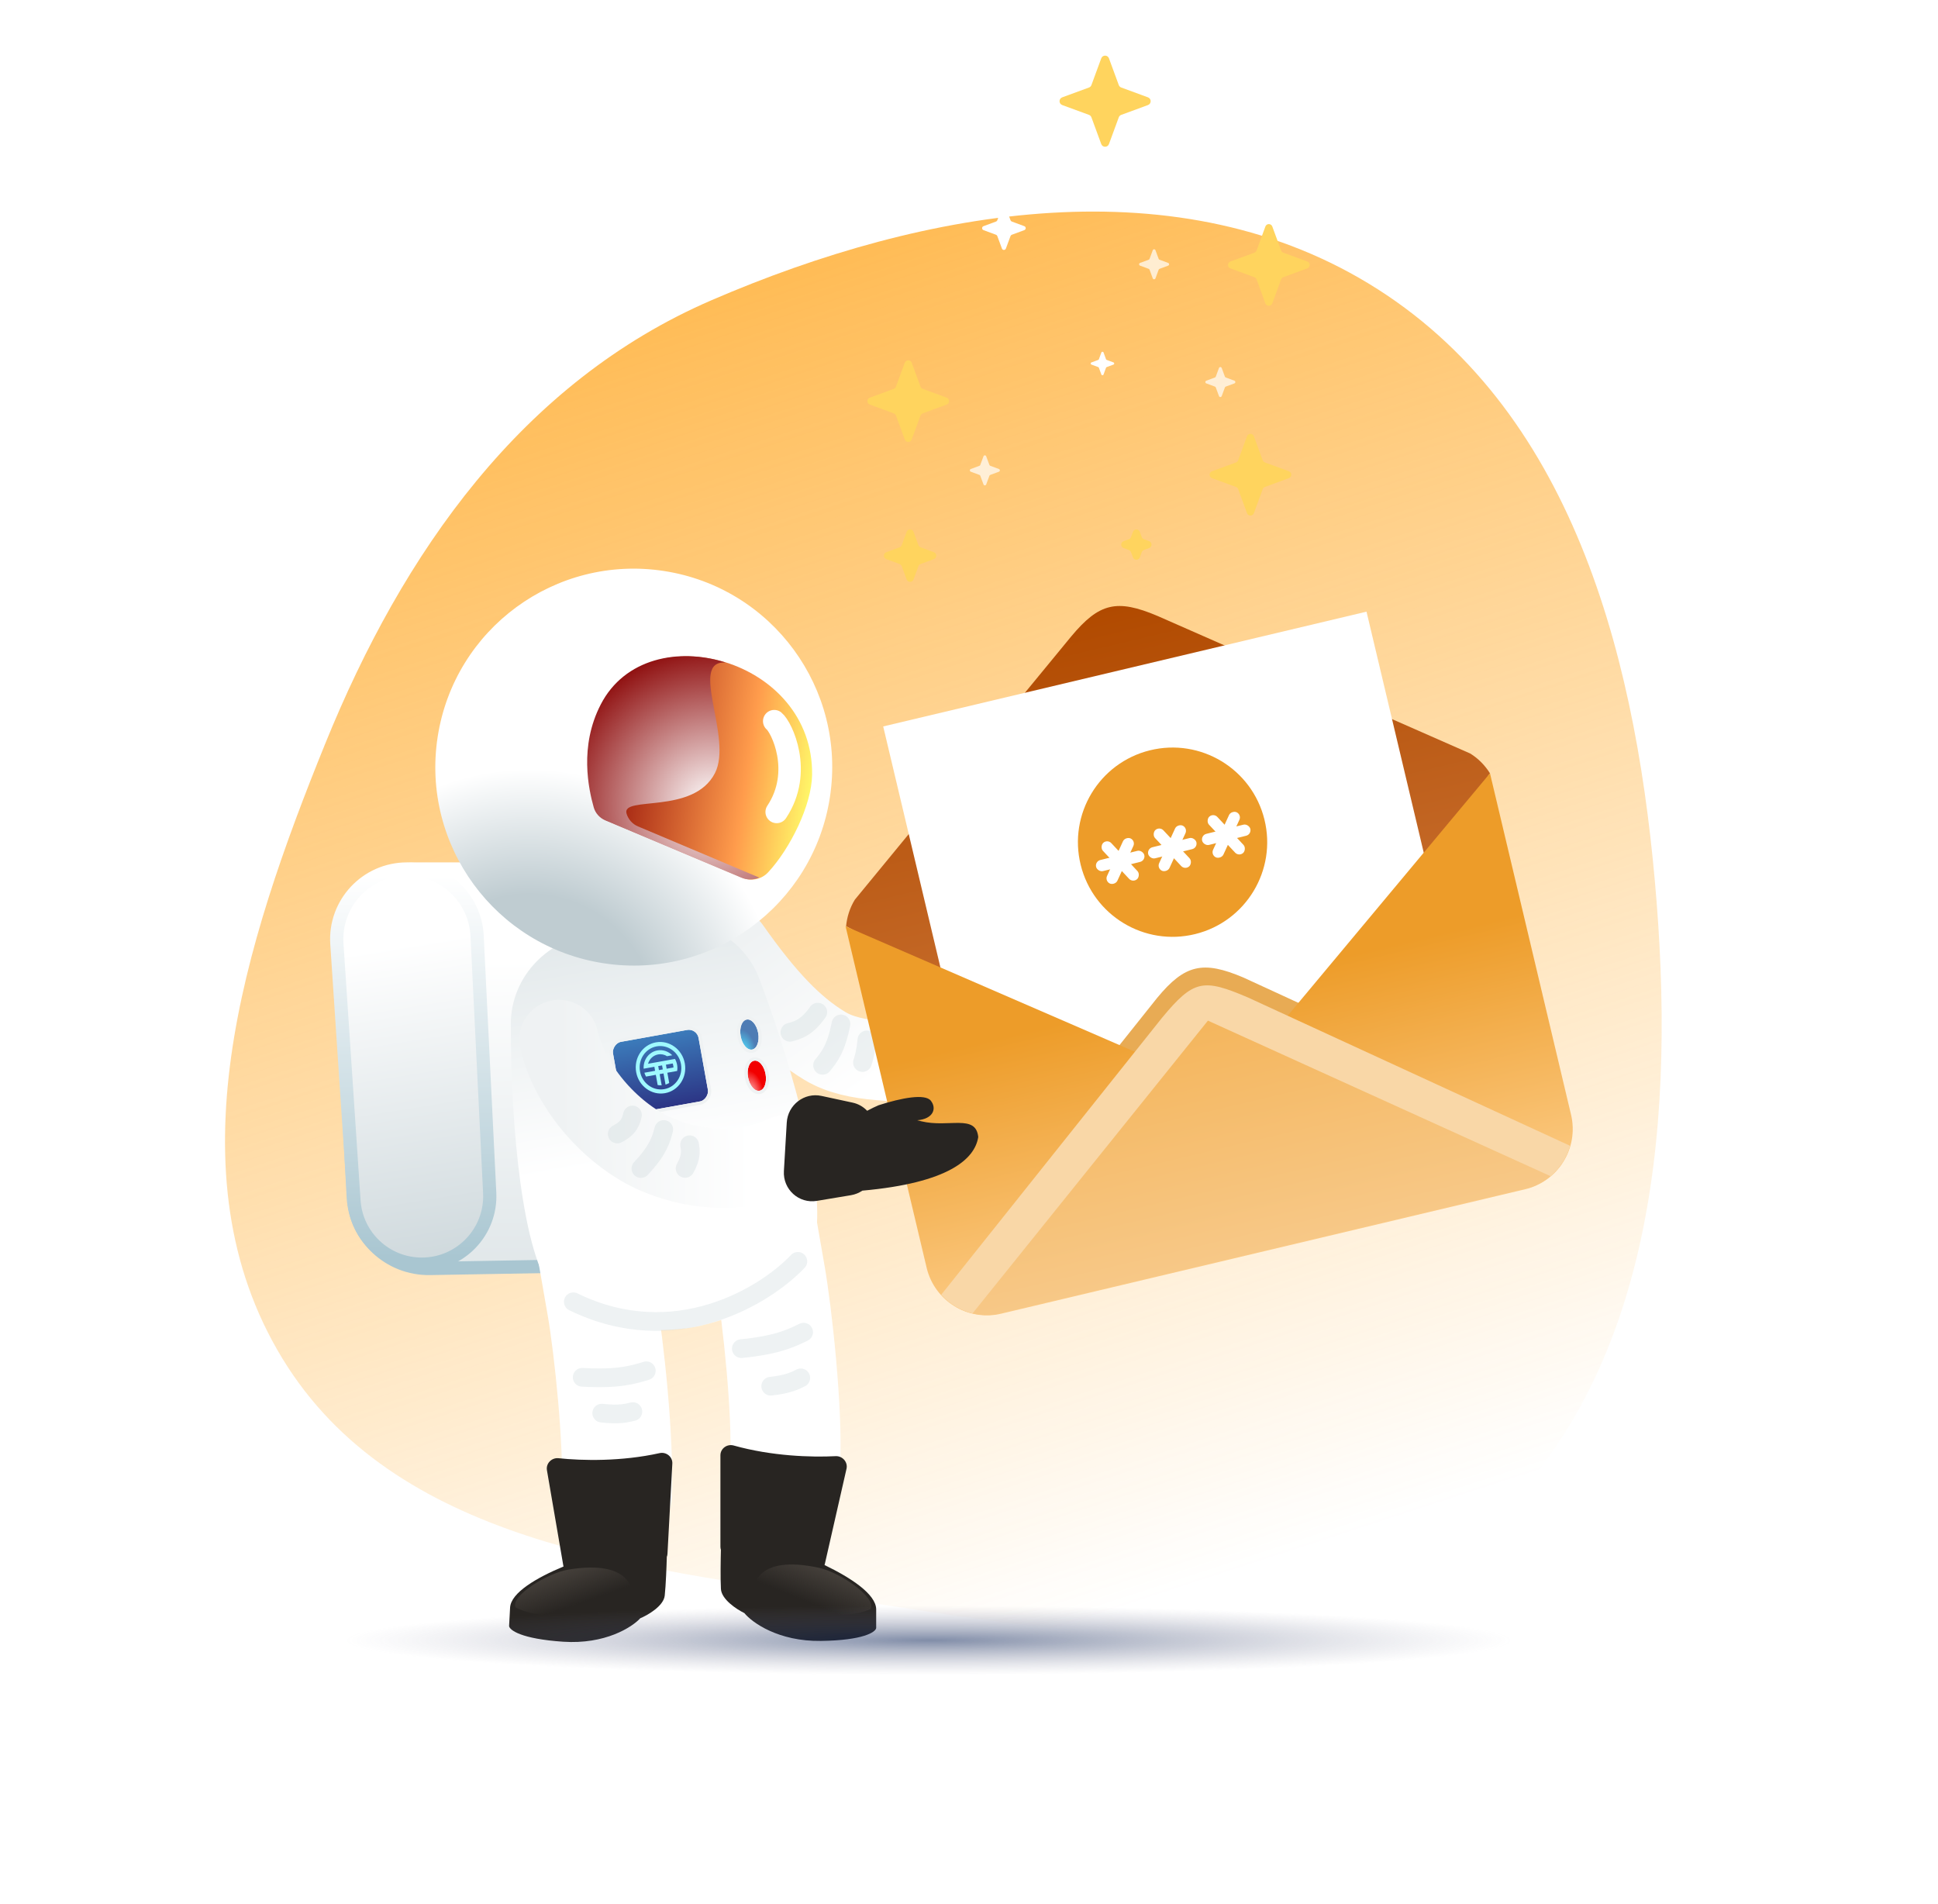 <svg width="458" height="450" viewBox="0 0 458 450" fill="none" xmlns="http://www.w3.org/2000/svg">
<path fill-rule="evenodd" clip-rule="evenodd" d="M168.153 70.945C218.842 49.056 279.012 38.649 325.568 68.331C372.678 98.365 387.168 157.648 391.517 213.348C395.775 267.879 390.092 327.654 348.599 363.292C308.866 397.42 251.759 385.655 199.962 377.879C149.707 370.334 93.131 364.373 66.701 320.97C40.144 277.358 57.665 223.04 76.864 175.726C95.189 130.565 123.41 90.266 168.153 70.945Z" fill="url(#paint0_linear)"/>
<path d="M294.697 103.095C294.976 102.335 296.051 102.335 296.33 103.095L298.412 108.763C298.5 109.002 298.689 109.191 298.929 109.279L304.597 111.362C305.356 111.641 305.356 112.715 304.597 112.994L298.929 115.077C298.689 115.165 298.5 115.353 298.412 115.593L296.33 121.261C296.051 122.021 294.976 122.021 294.697 121.261L292.615 115.593C292.527 115.353 292.338 115.165 292.098 115.077L286.43 112.994C285.671 112.715 285.671 111.641 286.43 111.362L292.098 109.279C292.338 109.191 292.527 109.002 292.615 108.763L294.697 103.095Z" fill="#FFD45E"/>
<path d="M260.254 13.783C260.566 12.935 261.764 12.935 262.075 13.783L264.398 20.105C264.496 20.372 264.707 20.582 264.974 20.68L271.296 23.003C272.143 23.315 272.143 24.513 271.296 24.824L264.974 27.147C264.707 27.245 264.496 27.456 264.398 27.723L262.075 34.045C261.764 34.892 260.566 34.892 260.254 34.045L257.931 27.723C257.833 27.456 257.623 27.245 257.356 27.147L251.033 24.824C250.186 24.513 250.186 23.315 251.033 23.003L257.356 20.68C257.623 20.582 257.833 20.372 257.931 20.105L260.254 13.783Z" fill="#FFD45E"/>
<path d="M213.825 85.703C214.104 84.943 215.178 84.943 215.457 85.703L217.54 91.371C217.628 91.611 217.817 91.799 218.056 91.887L223.724 93.97C224.484 94.249 224.484 95.323 223.724 95.602L218.056 97.685C217.817 97.773 217.628 97.962 217.54 98.201L215.457 103.869C215.178 104.629 214.104 104.629 213.825 103.869L211.742 98.201C211.654 97.962 211.465 97.773 211.226 97.685L205.558 95.602C204.798 95.323 204.798 94.249 205.558 93.97L211.226 91.887C211.465 91.799 211.654 91.611 211.742 91.371L213.825 85.703Z" fill="#FFD45E"/>
<path d="M299.045 53.527C299.324 52.768 300.399 52.768 300.678 53.527L302.76 59.195C302.848 59.435 303.037 59.623 303.277 59.712L308.945 61.794C309.704 62.073 309.704 63.148 308.945 63.427L303.277 65.509C303.037 65.597 302.848 65.786 302.76 66.026L300.678 71.694C300.399 72.453 299.324 72.453 299.045 71.694L296.963 66.026C296.875 65.786 296.686 65.597 296.446 65.509L290.778 63.427C290.019 63.148 290.019 62.073 290.778 61.794L296.446 59.712C296.686 59.623 296.875 59.435 296.963 59.195L299.045 53.527Z" fill="#FFD45E"/>
<path d="M267.741 125.686C268.021 124.929 269.092 124.929 269.372 125.686L269.827 126.916C269.915 127.154 270.102 127.341 270.34 127.43L271.57 127.884C272.327 128.165 272.327 129.235 271.57 129.516L270.34 129.97C270.102 130.059 269.915 130.246 269.827 130.484L269.372 131.714C269.092 132.471 268.021 132.471 267.741 131.714L267.286 130.484C267.198 130.246 267.01 130.059 266.772 129.97L265.543 129.516C264.785 129.235 264.785 128.165 265.543 127.884L266.772 127.43C267.01 127.341 267.198 127.154 267.286 126.916L267.741 125.686Z" fill="#FFD45E"/>
<path d="M214.26 125.686C214.54 124.929 215.611 124.929 215.891 125.686L217.051 128.82C217.139 129.058 217.327 129.246 217.565 129.334L220.698 130.493C221.455 130.773 221.455 131.844 220.698 132.124L217.565 133.284C217.327 133.372 217.139 133.56 217.051 133.798L215.891 136.931C215.611 137.688 214.54 137.688 214.26 136.931L213.101 133.798C213.013 133.56 212.825 133.372 212.587 133.284L209.453 132.124C208.696 131.844 208.696 130.773 209.453 130.493L212.587 129.334C212.825 129.246 213.013 129.058 213.101 128.82L214.26 125.686Z" fill="#FFD45E"/>
<path opacity="0.7" d="M272.425 59.132C272.535 58.834 272.958 58.834 273.068 59.132L273.824 61.174C273.859 61.268 273.933 61.342 274.027 61.376L276.068 62.132C276.367 62.242 276.367 62.665 276.068 62.775L274.027 63.531C273.933 63.566 273.859 63.639 273.824 63.733L273.068 65.775C272.958 66.074 272.535 66.074 272.425 65.775L271.67 63.733C271.635 63.639 271.561 63.566 271.467 63.531L269.425 62.775C269.127 62.665 269.127 62.242 269.425 62.132L271.467 61.376C271.561 61.342 271.635 61.268 271.67 61.174L272.425 59.132Z" fill="white"/>
<path opacity="0.7" d="M288.078 86.96C288.188 86.662 288.611 86.662 288.721 86.96L289.477 89.002C289.512 89.096 289.586 89.17 289.679 89.204L291.721 89.96C292.02 90.07 292.02 90.493 291.721 90.603L289.679 91.359C289.586 91.394 289.512 91.468 289.477 91.561L288.721 93.603C288.611 93.902 288.188 93.902 288.078 93.603L287.322 91.561C287.288 91.468 287.214 91.394 287.12 91.359L285.078 90.603C284.779 90.493 284.779 90.07 285.078 89.96L287.12 89.204C287.214 89.17 287.288 89.096 287.322 89.002L288.078 86.96Z" fill="white"/>
<path opacity="0.7" d="M232.424 107.83C232.534 107.531 232.957 107.531 233.067 107.83L233.823 109.871C233.858 109.965 233.932 110.039 234.025 110.074L236.067 110.83C236.366 110.94 236.366 111.363 236.067 111.473L234.025 112.228C233.932 112.263 233.858 112.337 233.823 112.431L233.067 114.473C232.957 114.771 232.534 114.771 232.424 114.473L231.668 112.431C231.634 112.337 231.56 112.263 231.466 112.228L229.424 111.473C229.126 111.363 229.126 110.94 229.424 110.83L231.466 110.074C231.56 110.039 231.634 109.965 231.668 109.871L232.424 107.83Z" fill="white"/>
<path opacity="0.7" d="M408.082 5.217C408.193 4.918 408.615 4.918 408.726 5.217L409.481 7.259C409.516 7.353 409.59 7.427 409.684 7.461L411.725 8.217C412.024 8.327 412.024 8.75 411.725 8.86L409.684 9.616C409.59 9.65 409.516 9.724 409.481 9.818L408.726 11.86C408.615 12.159 408.193 12.159 408.082 11.86L407.327 9.818C407.292 9.724 407.218 9.65 407.124 9.616L405.082 8.86C404.784 8.75 404.784 8.327 405.082 8.217L407.124 7.461C407.218 7.427 407.292 7.353 407.327 7.259L408.082 5.217Z" fill="white" fill-opacity="0.2"/>
<path opacity="0.7" d="M405.473 60.872C405.584 60.573 406.006 60.573 406.117 60.872L406.872 62.913C406.907 63.007 406.981 63.081 407.075 63.116L409.117 63.872C409.415 63.982 409.415 64.404 409.117 64.515L407.075 65.27C406.981 65.305 406.907 65.379 406.872 65.473L406.117 67.515C406.006 67.813 405.584 67.813 405.473 67.515L404.718 65.473C404.683 65.379 404.609 65.305 404.515 65.27L402.474 64.515C402.175 64.404 402.175 63.982 402.474 63.872L404.515 63.116C404.609 63.081 404.683 63.007 404.718 62.913L405.473 60.872Z" fill="white" fill-opacity="0.2"/>
<path opacity="0.7" d="M441.127 45.219C441.237 44.921 441.659 44.921 441.77 45.219L442.525 47.261C442.56 47.355 442.634 47.429 442.728 47.464L444.77 48.219C445.068 48.33 445.068 48.752 444.77 48.863L442.728 49.618C442.634 49.653 442.56 49.727 442.525 49.821L441.77 51.862C441.659 52.161 441.237 52.161 441.127 51.862L440.371 49.821C440.336 49.727 440.262 49.653 440.168 49.618L438.127 48.863C437.828 48.752 437.828 48.33 438.127 48.219L440.168 47.464C440.262 47.429 440.336 47.355 440.371 47.261L441.127 45.219Z" fill="white" fill-opacity="0.2"/>
<path d="M291.593 30.249C291.68 30.014 292.011 30.014 292.098 30.249L292.691 31.851C292.718 31.924 292.776 31.983 292.85 32.01L294.452 32.603C294.686 32.689 294.686 33.021 294.452 33.108L292.85 33.7C292.776 33.728 292.718 33.786 292.691 33.859L292.098 35.462C292.011 35.696 291.68 35.696 291.593 35.462L291 33.859C290.973 33.786 290.915 33.728 290.841 33.7L289.239 33.108C289.005 33.021 289.005 32.689 289.239 32.603L290.841 32.01C290.915 31.983 290.973 31.924 291 31.851L291.593 30.249Z" fill="white"/>
<path d="M260.287 83.294C260.374 83.059 260.706 83.059 260.792 83.294L261.385 84.896C261.412 84.969 261.47 85.028 261.544 85.055L263.146 85.648C263.381 85.734 263.381 86.066 263.146 86.153L261.544 86.745C261.47 86.773 261.412 86.831 261.385 86.904L260.792 88.507C260.706 88.741 260.374 88.741 260.287 88.507L259.694 86.904C259.667 86.831 259.609 86.773 259.535 86.745L257.933 86.153C257.699 86.066 257.699 85.734 257.933 85.648L259.535 85.055C259.609 85.028 259.667 84.969 259.694 84.896L260.287 83.294Z" fill="white"/>
<path d="M236.783 49.09C236.944 48.657 237.557 48.657 237.718 49.09L238.815 52.056C238.866 52.192 238.973 52.3 239.11 52.35L242.075 53.447C242.509 53.608 242.509 54.222 242.075 54.382L239.11 55.479C238.973 55.53 238.866 55.637 238.815 55.774L237.718 58.739C237.557 59.173 236.944 59.173 236.783 58.739L235.686 55.774C235.636 55.637 235.528 55.53 235.392 55.479L232.426 54.382C231.992 54.222 231.992 53.608 232.426 53.447L235.392 52.35C235.528 52.3 235.636 52.192 235.686 52.056L236.783 49.09Z" fill="white"/>
<path d="M454.207 0.682C454.294 0.448 454.625 0.448 454.712 0.682L455.305 2.284C455.332 2.358 455.39 2.416 455.464 2.443L457.066 3.036C457.3 3.123 457.3 3.454 457.066 3.541L455.464 4.134C455.39 4.161 455.332 4.219 455.305 4.293L454.712 5.895C454.625 6.13 454.294 6.13 454.207 5.895L453.614 4.293C453.587 4.219 453.529 4.161 453.455 4.134L451.853 3.541C451.619 3.454 451.619 3.123 451.853 3.036L453.455 2.443C453.529 2.416 453.587 2.358 453.614 2.284L454.207 0.682Z" fill="white" fill-opacity="0.2"/>
<g filter="url(#filter0_d)">
<path d="M172.61 222.904C181.027 234.871 187.623 241.7 194.887 246.096C202.151 250.491 212.318 249.631 225.997 250.543" stroke="url(#paint1_linear)" stroke-width="18.728" stroke-linecap="round"/>
<path d="M194.396 250.706C195.809 248.965 197.592 246.918 198.739 240.931" stroke="#C7D2D7" stroke-opacity="0.3" stroke-width="4.422" stroke-linecap="round"/>
<path d="M186.674 242.901C188.428 242.423 190.6 241.932 193.266 238.141" stroke="#C7D2D7" stroke-opacity="0.3" stroke-width="4.422" stroke-linecap="round"/>
<path d="M203.826 250.046C204.155 249.016 204.57 247.789 204.87 244.699" stroke="#C7D2D7" stroke-opacity="0.3" stroke-width="4.422" stroke-linecap="round"/>
</g>
<path d="M146.039 205.356C156.165 205.356 164.268 213.761 163.897 223.88L161.774 281.799C161.426 291.286 153.721 298.845 144.229 299.011L101.636 299.757C92.017 299.926 83.99 292.448 83.478 282.841L80.353 224.177C79.808 213.948 87.954 205.356 98.197 205.356H146.039Z" fill="url(#paint2_linear)" stroke="url(#paint3_linear)" stroke-width="3.127"/>
<path d="M96.172 205.356C105.023 205.356 112.316 212.3 112.75 221.14L115.729 281.887C116.179 291.058 108.864 298.741 99.682 298.741C91.222 298.741 84.212 292.181 83.65 283.741L79.612 223.055C78.975 213.476 86.572 205.356 96.172 205.356Z" fill="url(#paint4_linear)" stroke="url(#paint5_linear)" stroke-width="3.127"/>
<g filter="url(#filter1_d)">
<path d="M154.751 216.877C165.24 214.989 175.729 220.34 179.48 230.316C187.935 252.805 196.037 282.734 192.122 293.117C187.824 304.517 174.613 310.126 165.911 312.157L165.915 312.179C165.318 312.316 164.661 312.448 163.954 312.57C163.249 312.702 162.588 312.807 161.981 312.887L161.977 312.865C153.113 313.996 138.775 313.345 130.771 304.159C123.482 295.793 120.64 264.917 120.723 240.892C120.759 230.234 128.725 221.561 139.214 219.673L154.751 216.877Z" fill="url(#paint6_linear)"/>
<g filter="url(#filter2_d)">
<rect width="20.549" height="17.167" rx="2.341" transform="matrix(-0.984 0.177 0.177 0.984 164.673 240.896)" fill="url(#paint7_linear)"/>
<rect x="0.315" y="-0.453" width="21.329" height="17.948" rx="2.731" transform="matrix(-0.984 0.177 0.177 0.984 165.378 240.833)" stroke="#EFF2F3" stroke-width="0.78"/>
</g>
<path d="M153.176 250.336L153.152 250.341C153.466 249.229 154.356 248.346 155.529 248.135C156.285 247.999 157.029 248.166 157.645 248.552L157.663 248.548L158.864 248.332C157.965 247.418 156.676 246.948 155.358 247.185C153.346 247.548 151.973 249.429 152.114 251.508L154.646 251.052L154.817 252.002L152.285 252.457L152.287 252.465C152.383 252.785 152.513 253.088 152.673 253.368L154.987 252.951L155.422 255.368C155.731 255.428 156.05 255.451 156.372 255.432L155.896 252.788L156.806 252.624L157.282 255.269C157.591 255.174 157.881 255.042 158.15 254.878L157.715 252.461L160.029 252.044C160.107 251.572 160.106 251.077 160.016 250.576C159.926 250.075 159.754 249.61 159.516 249.195L158.978 249.292L153.176 250.336ZM156.635 251.675L155.726 251.838L155.555 250.889L156.464 250.725L156.635 251.675ZM159.159 251.22L157.544 251.511L157.373 250.561L158.988 250.271C159.038 250.422 159.078 250.578 159.107 250.74C159.136 250.901 159.153 251.061 159.159 251.22Z" fill="#9FF9FF"/>
<path d="M155.011 245.277C151.836 245.849 149.745 249.001 150.342 252.317C150.939 255.633 153.997 257.859 157.173 257.287C160.348 256.716 162.438 253.564 161.841 250.247C161.244 246.931 158.186 244.706 155.011 245.277ZM157.001 256.336C154.329 256.817 151.755 254.944 151.253 252.153C150.751 249.362 152.51 246.709 155.182 246.228C157.854 245.747 160.428 247.62 160.93 250.411C161.433 253.202 159.674 255.855 157.001 256.336Z" fill="#9FF9FF"/>
<g filter="url(#filter3_d)">
<ellipse rx="2.101" ry="3.602" transform="matrix(-0.984 0.177 0.177 0.984 177.107 242.4)" fill="url(#paint8_radial)"/>
<path d="M177.815 246.329C177.05 246.467 176.334 246.05 175.8 245.423C175.258 244.788 174.842 243.876 174.656 242.841C174.469 241.807 174.541 240.807 174.828 240.023C175.11 239.249 175.636 238.609 176.4 238.471C177.165 238.334 177.881 238.75 178.415 239.377C178.957 240.013 179.373 240.924 179.559 241.959C179.745 242.994 179.674 243.993 179.387 244.778C179.105 245.552 178.579 246.192 177.815 246.329Z" stroke="#EFF2F3" stroke-width="0.78"/>
</g>
<g filter="url(#filter4_d)">
<ellipse rx="2.101" ry="3.602" transform="matrix(-0.984 0.177 0.177 0.984 178.858 252.129)" fill="url(#paint9_radial)"/>
<path d="M179.566 256.058C178.801 256.195 178.085 255.779 177.551 255.152C177.009 254.516 176.593 253.605 176.407 252.57C176.22 251.535 176.292 250.536 176.579 249.751C176.861 248.977 177.387 248.337 178.151 248.2C178.916 248.062 179.632 248.479 180.166 249.106C180.708 249.741 181.124 250.653 181.31 251.687C181.496 252.722 181.425 253.722 181.138 254.506C180.856 255.28 180.33 255.92 179.566 256.058Z" stroke="#EFF2F3" stroke-width="0.78"/>
</g>
<path d="M169.259 302.65L167.03 289.837L192.656 285.379L194.885 298.192L169.259 302.65ZM198.551 345.602C198.203 352.776 192.106 358.31 184.931 357.962C177.757 357.615 172.223 351.517 172.571 344.342L198.551 345.602ZM194.885 298.192C196.568 307.869 199.225 331.705 198.551 345.602L172.571 344.342C173.112 333.176 170.792 311.466 169.259 302.65L194.885 298.192Z" fill="white"/>
<path d="M129.44 309.817L127.211 297.004L152.837 292.546L155.066 305.359L129.44 309.817ZM158.732 352.768C158.385 359.942 152.287 365.476 145.113 365.129C137.938 364.781 132.404 358.683 132.752 351.509L158.732 352.768ZM155.066 305.359C156.749 315.036 159.406 338.872 158.732 352.768L132.752 351.509C133.293 340.343 130.974 318.633 129.44 309.817L155.066 305.359Z" fill="white"/>
<path d="M188.552 297.036C180.898 305.117 159.57 318.341 135.484 306.587" stroke="#C7D2D7" stroke-opacity="0.3" stroke-width="4.422" stroke-linecap="round"/>
<path d="M189.92 313.768C187.137 315.11 183.835 316.811 175.199 317.657" stroke="#C7D2D7" stroke-opacity="0.3" stroke-width="4.422" stroke-linecap="round"/>
<path d="M152.738 322.893C149.78 323.782 146.252 324.946 137.59 324.429" stroke="#C7D2D7" stroke-opacity="0.3" stroke-width="4.422" stroke-linecap="round"/>
<path d="M189.241 324.566C187.903 325.233 186.315 326.076 182.14 326.537" stroke="#C7D2D7" stroke-opacity="0.3" stroke-width="4.422" stroke-linecap="round"/>
<path d="M149.564 332.535C148.112 332.892 146.378 333.366 142.204 332.9" stroke="#C7D2D7" stroke-opacity="0.3" stroke-width="4.422" stroke-linecap="round"/>
</g>
<g filter="url(#filter5_d)">
<path d="M142.653 226.591C117.054 222.657 99.492 198.715 103.427 173.117C107.362 147.518 131.303 129.956 156.902 133.891C182.5 137.825 200.062 161.767 196.128 187.365C192.193 212.964 168.251 230.526 142.653 226.591Z" fill="url(#paint10_radial)"/>
<path d="M175.431 206.389C177.539 207.282 179.99 206.773 181.547 205.083C186.78 199.435 191.836 189.173 191.921 182.038C192.274 154.637 153.322 144.032 142.239 165.513C137.142 175.421 139.383 185.539 140.593 189.805C140.985 191.163 141.982 192.296 143.289 192.845L175.431 206.389Z" fill="url(#paint11_linear)"/>
<g style="mix-blend-mode:multiply">
<path d="M141.969 165.441C147.563 154.566 160.302 151.938 171.455 155.518C162.644 155.018 173.278 173.29 168.954 181.671C163.856 191.579 146.861 186.91 148.067 191.208C148.459 192.565 149.455 193.699 150.763 194.247L179.427 206.34C178.103 206.927 176.551 206.941 175.156 206.347L143.014 192.803C141.706 192.254 140.71 191.121 140.318 189.764C139.112 185.466 136.836 175.374 141.969 165.441Z" fill="url(#paint12_radial)"/>
</g>
<path d="M182.967 169.377C184.681 170.762 189.887 181.301 183.548 190.836" stroke="white" stroke-width="5.303" stroke-linecap="round"/>
</g>
<g filter="url(#filter6_d)">
<path d="M132.094 244.601C134.848 256.609 145.259 267.536 155.198 271.78C162.491 274.895 174.052 277.187 185.691 271.832" stroke="url(#paint13_linear)" stroke-width="18.728" stroke-linecap="round"/>
<path d="M156.865 265.873C156.276 268.036 155.655 270.678 151.461 275.103" stroke="#C7D2D7" stroke-opacity="0.3" stroke-width="4.422" stroke-linecap="round"/>
<path d="M149.467 262.446C149.133 263.784 148.799 265.459 145.873 266.938" stroke="#C7D2D7" stroke-opacity="0.3" stroke-width="4.422" stroke-linecap="round"/>
<path d="M162.968 269.477C163.179 270.727 163.502 272.244 161.91 275.074" stroke="#C7D2D7" stroke-opacity="0.3" stroke-width="4.422" stroke-linecap="round"/>
</g>
<path fill-rule="evenodd" clip-rule="evenodd" d="M197.475 344.11C191.741 344.405 182.39 344.112 173.391 341.592C171.841 341.158 170.254 342.291 170.254 343.9V365.505C170.254 365.756 170.292 366.005 170.371 366.237C170.314 368.293 170.234 372.996 170.372 375.483C170.51 377.975 174.122 380.329 175.91 381.194C177.756 383.444 183.958 387.91 193.997 387.771C204.035 387.633 206.891 385.694 207.064 384.742C207.064 385.55 207.064 385.798 207.064 380.329C207.064 376.722 200.993 372.792 194.857 369.839C194.888 369.751 194.914 369.66 194.935 369.568L200.053 347.087C200.413 345.504 199.095 344.026 197.475 344.11Z" fill="#282522"/>
<path d="M187.792 380.225C196.567 382.934 203.424 381.353 205.755 380.225C207.227 377.575 198.592 371.593 193.608 370.508C186.172 368.888 181.93 369.89 179.768 372.053C176.823 374.999 179.017 377.515 187.792 380.225Z" fill="url(#paint14_linear)"/>
<path fill-rule="evenodd" clip-rule="evenodd" d="M131.989 344.595C137.641 345.189 146.873 345.393 155.88 343.39C157.451 343.041 158.975 344.257 158.889 345.864L157.741 367.191C157.728 367.441 157.676 367.687 157.585 367.914C157.533 369.947 157.362 374.608 157.093 377.062C156.823 379.519 153.126 381.655 151.311 382.416C149.365 384.543 142.994 388.629 133.073 387.958C123.153 387.286 120.431 385.217 120.311 384.267C120.268 385.065 120.255 385.311 120.546 379.902C120.738 376.335 126.952 372.771 133.179 370.176C133.151 370.084 133.129 369.99 133.112 369.894L129.255 347.43C128.98 345.83 130.376 344.425 131.989 344.595Z" fill="#282522"/>
<path d="M139.611 380.824C130.789 383.037 124.092 381.109 121.846 379.868C120.531 377.169 129.39 371.713 134.377 370.905C141.817 369.699 145.96 370.916 147.983 373.17C150.738 376.24 148.434 378.612 139.611 380.824Z" fill="url(#paint15_linear)"/>
<g filter="url(#filter7_f)">
<ellipse cx="219.554" cy="387.631" rx="138.7" ry="8.189" fill="url(#paint16_radial)" fill-opacity="0.5"/>
</g>
<g clip-path="url(#clip0)">
<path d="M352.121 182.737C350.957 180.902 349.424 179.276 347.446 178.061L273.534 145.547C263.937 141.483 259.772 142.472 253.165 150.384L202.031 212.59C200.81 214.565 200.168 216.708 199.952 218.87L291.682 267.284L352.121 182.737Z" fill="url(#paint17_linear)"/>
<path d="M208.723 171.666L322.943 144.544L345.483 239.467L231.263 266.589L208.723 171.666Z" fill="white"/>
<path d="M228.707 305.623L284.337 236.432L365.31 273.191C367.532 271.304 369.133 268.818 369.932 266.021L293.823 230.99C284.308 226.952 280.026 227.869 273.454 235.827L221.299 301.23C223.272 303.399 225.838 304.93 228.707 305.623Z" fill="#E8AB54"/>
<path d="M289.5 257.775L352.122 182.737L371.282 263.425C373.149 271.29 368.271 279.182 360.385 281.055L236.648 310.437C228.762 312.309 220.857 307.453 218.989 299.588L199.829 218.899L289.5 257.775Z" fill="url(#paint18_linear)"/>
<path d="M361.87 280.535C364.877 279.475 367.36 277.527 369.066 275.036L284.335 236.427L226.173 308.967C228.823 310.429 231.911 311.049 235.083 310.647L361.87 280.535Z" fill="url(#paint19_linear)"/>
<path d="M222.426 305.976C224.399 308.145 226.969 309.676 229.835 310.374L285.465 241.188L366.438 277.942C368.659 276.055 370.261 273.569 371.06 270.772L294.947 235.727C284.381 231.222 282.129 231.435 274.578 240.564L222.426 305.976Z" fill="#F9D7A7"/>
<circle cx="277.107" cy="199.021" r="22.363" transform="rotate(-13.887 277.107 199.021)" fill="#ED9C29"/>
<g filter="url(#filter8_d)">
<rect x="283.775" y="196.604" width="11.728" height="2.694" rx="1.347" transform="rotate(-13.887 283.775 196.604)" fill="white"/>
<rect x="286.119" y="201.271" width="11.728" height="2.694" rx="1.347" transform="rotate(-65.326 286.119 201.271)" fill="white"/>
<rect x="292.815" y="201.706" width="11.728" height="2.694" rx="1.347" transform="rotate(-133.098 292.815 201.706)" fill="white"/>
</g>
<g filter="url(#filter9_d)">
<rect x="271.03" y="199.769" width="11.728" height="2.694" rx="1.347" transform="rotate(-13.887 271.03 199.769)" fill="white"/>
<rect x="273.374" y="204.436" width="11.728" height="2.694" rx="1.347" transform="rotate(-65.326 273.374 204.436)" fill="white"/>
<rect x="280.069" y="204.871" width="11.728" height="2.694" rx="1.347" transform="rotate(-133.098 280.069 204.871)" fill="white"/>
</g>
<g filter="url(#filter10_d)">
<rect x="258.716" y="202.789" width="11.728" height="2.694" rx="1.347" transform="rotate(-13.887 258.716 202.789)" fill="white"/>
<rect x="261.06" y="207.456" width="11.728" height="2.694" rx="1.347" transform="rotate(-65.326 261.06 207.456)" fill="white"/>
<rect x="267.756" y="207.892" width="11.728" height="2.694" rx="1.347" transform="rotate(-133.098 267.756 207.892)" fill="white"/>
</g>
</g>
<path d="M185.255 276.728C185 281.062 188.783 284.492 193.039 283.783L201.104 282.44C202.092 282.275 203.002 281.9 203.791 281.365C224.204 279.542 230.383 273.873 231.185 268.691C230.621 263.175 224.2 266.576 217.687 264.963C217.37 264.884 217.057 264.806 216.749 264.729C220.578 264.433 221.422 261.937 219.982 260.114C218.625 258.395 213.087 259.427 207.625 261.186C206.895 261.498 205.957 261.938 204.931 262.491C204.031 261.544 202.853 260.858 201.505 260.567L194.133 258.977C190.077 258.102 186.177 261.098 185.931 265.279L185.255 276.728Z" fill="#282522"/>
<defs>
<filter id="filter0_d" x="158.4" y="191.956" width="84.529" height="89.957" filterUnits="userSpaceOnUse" color-interpolation-filters="sRGB">
<feFlood flood-opacity="0" result="BackgroundImageFix"/>
<feColorMatrix in="SourceAlpha" type="matrix" values="0 0 0 0 0 0 0 0 0 0 0 0 0 0 0 0 0 0 127 0" result="hardAlpha"/>
<feOffset dy="1.04"/>
<feGaussianBlur stdDeviation="0.52"/>
<feComposite in2="hardAlpha" operator="out"/>
<feColorMatrix type="matrix" values="0 0 0 0 0 0 0 0 0 0 0 0 0 0 0 0 0 0 0.25 0"/>
<feBlend mode="normal" in2="BackgroundImageFix" result="effect1_dropShadow"/>
<feBlend mode="normal" in="SourceGraphic" in2="effect1_dropShadow" result="shape"/>
</filter>
<filter id="filter1_d" x="108.567" y="212.146" width="99.122" height="157.269" filterUnits="userSpaceOnUse" color-interpolation-filters="sRGB">
<feFlood flood-opacity="0" result="BackgroundImageFix"/>
<feColorMatrix in="SourceAlpha" type="matrix" values="0 0 0 0 0 0 0 0 0 0 0 0 0 0 0 0 0 0 127 0" result="hardAlpha"/>
<feOffset dy="1.04"/>
<feGaussianBlur stdDeviation="0.52"/>
<feComposite in2="hardAlpha" operator="out"/>
<feColorMatrix type="matrix" values="0 0 0 0 0 0 0 0 0 0 0 0 0 0 0 0 0 0 0.25 0"/>
<feBlend mode="normal" in2="BackgroundImageFix" result="effect1_dropShadow"/>
<feBlend mode="normal" in="SourceGraphic" in2="effect1_dropShadow" result="shape"/>
</filter>
<filter id="filter2_d" x="142.502" y="239.989" width="27.158" height="24.429" filterUnits="userSpaceOnUse" color-interpolation-filters="sRGB">
<feFlood flood-opacity="0" result="BackgroundImageFix"/>
<feColorMatrix in="SourceAlpha" type="matrix" values="0 0 0 0 0 0 0 0 0 0 0 0 0 0 0 0 0 0 127 0" result="hardAlpha"/>
<feOffset dy="1.04"/>
<feGaussianBlur stdDeviation="0.52"/>
<feComposite in2="hardAlpha" operator="out"/>
<feColorMatrix type="matrix" values="0 0 0 0 0 0 0 0 0 0 0 0 0 0 0 0 0 0 0.25 0"/>
<feBlend mode="normal" in2="BackgroundImageFix" result="effect1_dropShadow"/>
<feBlend mode="normal" in="SourceGraphic" in2="effect1_dropShadow" result="shape"/>
</filter>
<filter id="filter3_d" x="172.455" y="237.577" width="9.305" height="11.728" filterUnits="userSpaceOnUse" color-interpolation-filters="sRGB">
<feFlood flood-opacity="0" result="BackgroundImageFix"/>
<feColorMatrix in="SourceAlpha" type="matrix" values="0 0 0 0 0 0 0 0 0 0 0 0 0 0 0 0 0 0 127 0" result="hardAlpha"/>
<feOffset dy="1.04"/>
<feGaussianBlur stdDeviation="0.52"/>
<feComposite in2="hardAlpha" operator="out"/>
<feColorMatrix type="matrix" values="0 0 0 0 0 0 0 0 0 0 0 0 0 0 0 0 0 0 0.25 0"/>
<feBlend mode="normal" in2="BackgroundImageFix" result="effect1_dropShadow"/>
<feBlend mode="normal" in="SourceGraphic" in2="effect1_dropShadow" result="shape"/>
</filter>
<filter id="filter4_d" x="174.206" y="247.305" width="9.305" height="11.728" filterUnits="userSpaceOnUse" color-interpolation-filters="sRGB">
<feFlood flood-opacity="0" result="BackgroundImageFix"/>
<feColorMatrix in="SourceAlpha" type="matrix" values="0 0 0 0 0 0 0 0 0 0 0 0 0 0 0 0 0 0 127 0" result="hardAlpha"/>
<feOffset dy="1.04"/>
<feGaussianBlur stdDeviation="0.52"/>
<feComposite in2="hardAlpha" operator="out"/>
<feColorMatrix type="matrix" values="0 0 0 0 0 0 0 0 0 0 0 0 0 0 0 0 0 0 0.25 0"/>
<feBlend mode="normal" in2="BackgroundImageFix" result="effect1_dropShadow"/>
<feBlend mode="normal" in="SourceGraphic" in2="effect1_dropShadow" result="shape"/>
</filter>
<filter id="filter5_d" x="95.262" y="126.766" width="109.03" height="109.031" filterUnits="userSpaceOnUse" color-interpolation-filters="sRGB">
<feFlood flood-opacity="0" result="BackgroundImageFix"/>
<feColorMatrix in="SourceAlpha" type="matrix" values="0 0 0 0 0 0 0 0 0 0 0 0 0 0 0 0 0 0 127 0" result="hardAlpha"/>
<feOffset dy="1.04"/>
<feGaussianBlur stdDeviation="0.52"/>
<feComposite in2="hardAlpha" operator="out"/>
<feColorMatrix type="matrix" values="0 0 0 0 0 0 0 0 0 0 0 0 0 0 0 0 0 0 0.25 0"/>
<feBlend mode="normal" in2="BackgroundImageFix" result="effect1_dropShadow"/>
<feBlend mode="normal" in="SourceGraphic" in2="effect1_dropShadow" result="shape"/>
</filter>
<filter id="filter6_d" x="121.566" y="234.473" width="74.89" height="52.747" filterUnits="userSpaceOnUse" color-interpolation-filters="sRGB">
<feFlood flood-opacity="0" result="BackgroundImageFix"/>
<feColorMatrix in="SourceAlpha" type="matrix" values="0 0 0 0 0 0 0 0 0 0 0 0 0 0 0 0 0 0 127 0" result="hardAlpha"/>
<feOffset dy="1.04"/>
<feGaussianBlur stdDeviation="0.52"/>
<feComposite in2="hardAlpha" operator="out"/>
<feColorMatrix type="matrix" values="0 0 0 0 0 0 0 0 0 0 0 0 0 0 0 0 0 0 0.25 0"/>
<feBlend mode="normal" in2="BackgroundImageFix" result="effect1_dropShadow"/>
<feBlend mode="normal" in="SourceGraphic" in2="effect1_dropShadow" result="shape"/>
</filter>
<filter id="filter7_f" x="76.047" y="374.636" width="287.014" height="25.991" filterUnits="userSpaceOnUse" color-interpolation-filters="sRGB">
<feFlood flood-opacity="0" result="BackgroundImageFix"/>
<feBlend mode="normal" in="SourceGraphic" in2="BackgroundImageFix" result="shape"/>
<feGaussianBlur stdDeviation="2.403" result="effect1_foregroundBlur"/>
</filter>
<filter id="filter8_d" x="283.008" y="190.613" width="13.568" height="13.318" filterUnits="userSpaceOnUse" color-interpolation-filters="sRGB">
<feFlood flood-opacity="0" result="BackgroundImageFix"/>
<feColorMatrix in="SourceAlpha" type="matrix" values="0 0 0 0 0 0 0 0 0 0 0 0 0 0 0 0 0 0 127 0" result="hardAlpha"/>
<feOffset dy="0.768"/>
<feGaussianBlur stdDeviation="0.384"/>
<feComposite in2="hardAlpha" operator="out"/>
<feColorMatrix type="matrix" values="0 0 0 0 0 0 0 0 0 0 0 0 0 0 0 0 0 0 0.25 0"/>
<feBlend mode="normal" in2="BackgroundImageFix" result="effect1_dropShadow"/>
<feBlend mode="normal" in="SourceGraphic" in2="effect1_dropShadow" result="shape"/>
</filter>
<filter id="filter9_d" x="270.262" y="193.778" width="13.568" height="13.318" filterUnits="userSpaceOnUse" color-interpolation-filters="sRGB">
<feFlood flood-opacity="0" result="BackgroundImageFix"/>
<feColorMatrix in="SourceAlpha" type="matrix" values="0 0 0 0 0 0 0 0 0 0 0 0 0 0 0 0 0 0 127 0" result="hardAlpha"/>
<feOffset dy="0.768"/>
<feGaussianBlur stdDeviation="0.384"/>
<feComposite in2="hardAlpha" operator="out"/>
<feColorMatrix type="matrix" values="0 0 0 0 0 0 0 0 0 0 0 0 0 0 0 0 0 0 0.25 0"/>
<feBlend mode="normal" in2="BackgroundImageFix" result="effect1_dropShadow"/>
<feBlend mode="normal" in="SourceGraphic" in2="effect1_dropShadow" result="shape"/>
</filter>
<filter id="filter10_d" x="257.949" y="196.799" width="13.568" height="13.318" filterUnits="userSpaceOnUse" color-interpolation-filters="sRGB">
<feFlood flood-opacity="0" result="BackgroundImageFix"/>
<feColorMatrix in="SourceAlpha" type="matrix" values="0 0 0 0 0 0 0 0 0 0 0 0 0 0 0 0 0 0 127 0" result="hardAlpha"/>
<feOffset dy="0.768"/>
<feGaussianBlur stdDeviation="0.384"/>
<feComposite in2="hardAlpha" operator="out"/>
<feColorMatrix type="matrix" values="0 0 0 0 0 0 0 0 0 0 0 0 0 0 0 0 0 0 0.25 0"/>
<feBlend mode="normal" in2="BackgroundImageFix" result="effect1_dropShadow"/>
<feBlend mode="normal" in="SourceGraphic" in2="effect1_dropShadow" result="shape"/>
</filter>
<linearGradient id="paint0_linear" x1="131.166" y1="-44.353" x2="269.522" y2="378.931" gradientUnits="userSpaceOnUse">
<stop stop-color="#FFA318"/>
<stop offset="1" stop-color="#FFA318" stop-opacity="0"/>
</linearGradient>
<linearGradient id="paint1_linear" x1="186.387" y1="213.144" x2="212.295" y2="249.981" gradientUnits="userSpaceOnUse">
<stop stop-color="#EFF2F3"/>
<stop offset="1" stop-color="white"/>
</linearGradient>
<linearGradient id="paint2_linear" x1="118.165" y1="378.175" x2="117.28" y2="216.585" gradientUnits="userSpaceOnUse">
<stop stop-color="#C0CDD2"/>
<stop offset="0.936" stop-color="white"/>
</linearGradient>
<linearGradient id="paint3_linear" x1="121.977" y1="206.919" x2="121.977" y2="297.177" gradientUnits="userSpaceOnUse">
<stop stop-color="white"/>
<stop offset="1" stop-color="#A9C6D1"/>
</linearGradient>
<linearGradient id="paint4_linear" x1="102.037" y1="322.348" x2="85.125" y2="217.999" gradientUnits="userSpaceOnUse">
<stop stop-color="#C0CDD2"/>
<stop offset="0.936" stop-color="white"/>
</linearGradient>
<linearGradient id="paint5_linear" x1="95.296" y1="206.919" x2="95.296" y2="297.177" gradientUnits="userSpaceOnUse">
<stop stop-color="white"/>
<stop offset="1" stop-color="#A9C6D1"/>
</linearGradient>
<linearGradient id="paint6_linear" x1="146.982" y1="218.275" x2="163.954" y2="312.571" gradientUnits="userSpaceOnUse">
<stop stop-color="#E3E9EB"/>
<stop offset="0.567" stop-color="white"/>
</linearGradient>
<linearGradient id="paint7_linear" x1="10.274" y1="-21.906" x2="10.274" y2="17.167" gradientUnits="userSpaceOnUse">
<stop stop-color="#50D5FF"/>
<stop offset="1" stop-color="#2C3585"/>
</linearGradient>
<radialGradient id="paint8_radial" cx="0" cy="0" r="1" gradientUnits="userSpaceOnUse" gradientTransform="translate(2.101 3.602) rotate(90) scale(5.249 3.062)">
<stop stop-color="#51E0FF"/>
<stop offset="1" stop-color="#4E7CB4"/>
</radialGradient>
<radialGradient id="paint9_radial" cx="0" cy="0" r="1" gradientUnits="userSpaceOnUse" gradientTransform="translate(2.101 3.602) rotate(90) scale(5.249 3.062)">
<stop stop-color="#FFB3B3"/>
<stop offset="1" stop-color="#F20000"/>
</radialGradient>
<radialGradient id="paint10_radial" cx="0" cy="0" r="1" gradientUnits="userSpaceOnUse" gradientTransform="translate(125.052 240.082) rotate(-171.262) scale(78.401)">
<stop offset="0.381" stop-color="#BFCCD1"/>
<stop offset="0.758" stop-color="white"/>
</radialGradient>
<linearGradient id="paint11_linear" x1="191.826" y1="183.66" x2="139.177" y2="175.568" gradientUnits="userSpaceOnUse">
<stop stop-color="#FFF668"/>
<stop offset="0.29" stop-color="#FF9C4C"/>
<stop offset="1" stop-color="#880000"/>
</linearGradient>
<radialGradient id="paint12_radial" cx="0" cy="0" r="1" gradientUnits="userSpaceOnUse" gradientTransform="translate(168.189 188.924) rotate(-171.262) scale(41.926)">
<stop stop-color="white"/>
<stop offset="0.939" stop-color="#880000"/>
</radialGradient>
<linearGradient id="paint13_linear" x1="132.207" y1="261.485" x2="177.239" y2="261.031" gradientUnits="userSpaceOnUse">
<stop stop-color="#EFF2F3"/>
<stop offset="1" stop-color="white"/>
</linearGradient>
<linearGradient id="paint14_linear" x1="193.902" y1="366.606" x2="189.338" y2="377.944" gradientUnits="userSpaceOnUse">
<stop stop-color="#504A44"/>
<stop offset="1" stop-color="#504A44" stop-opacity="0"/>
</linearGradient>
<linearGradient id="paint15_linear" x1="134.293" y1="367.031" x2="138.204" y2="378.486" gradientUnits="userSpaceOnUse">
<stop stop-color="#504A44"/>
<stop offset="1" stop-color="#504A44" stop-opacity="0"/>
</linearGradient>
<radialGradient id="paint16_radial" cx="0" cy="0" r="1" gradientUnits="userSpaceOnUse" gradientTransform="translate(219.554 387.631) rotate(90) scale(8.189 138.7)">
<stop stop-color="#021B51"/>
<stop offset="1" stop-color="#75758F" stop-opacity="0"/>
</radialGradient>
<linearGradient id="paint17_linear" x1="262.413" y1="143.43" x2="291.816" y2="267.253" gradientUnits="userSpaceOnUse">
<stop stop-color="#B14A00"/>
<stop offset="1" stop-color="#D07C40"/>
</linearGradient>
<linearGradient id="paint18_linear" x1="275.975" y1="200.818" x2="298.517" y2="295.746" gradientUnits="userSpaceOnUse">
<stop offset="0.349" stop-color="#ED9C29"/>
<stop offset="1" stop-color="#FCCB85"/>
</linearGradient>
<linearGradient id="paint19_linear" x1="284.418" y1="236.407" x2="298.473" y2="295.595" gradientUnits="userSpaceOnUse">
<stop stop-color="#F4B459"/>
<stop offset="1" stop-color="#F7C887"/>
</linearGradient>
<clipPath id="clip0">
<rect width="156.527" height="156.527" fill="white" transform="translate(186.206 161.529) rotate(-13.358)"/>
</clipPath>
</defs>
</svg>
